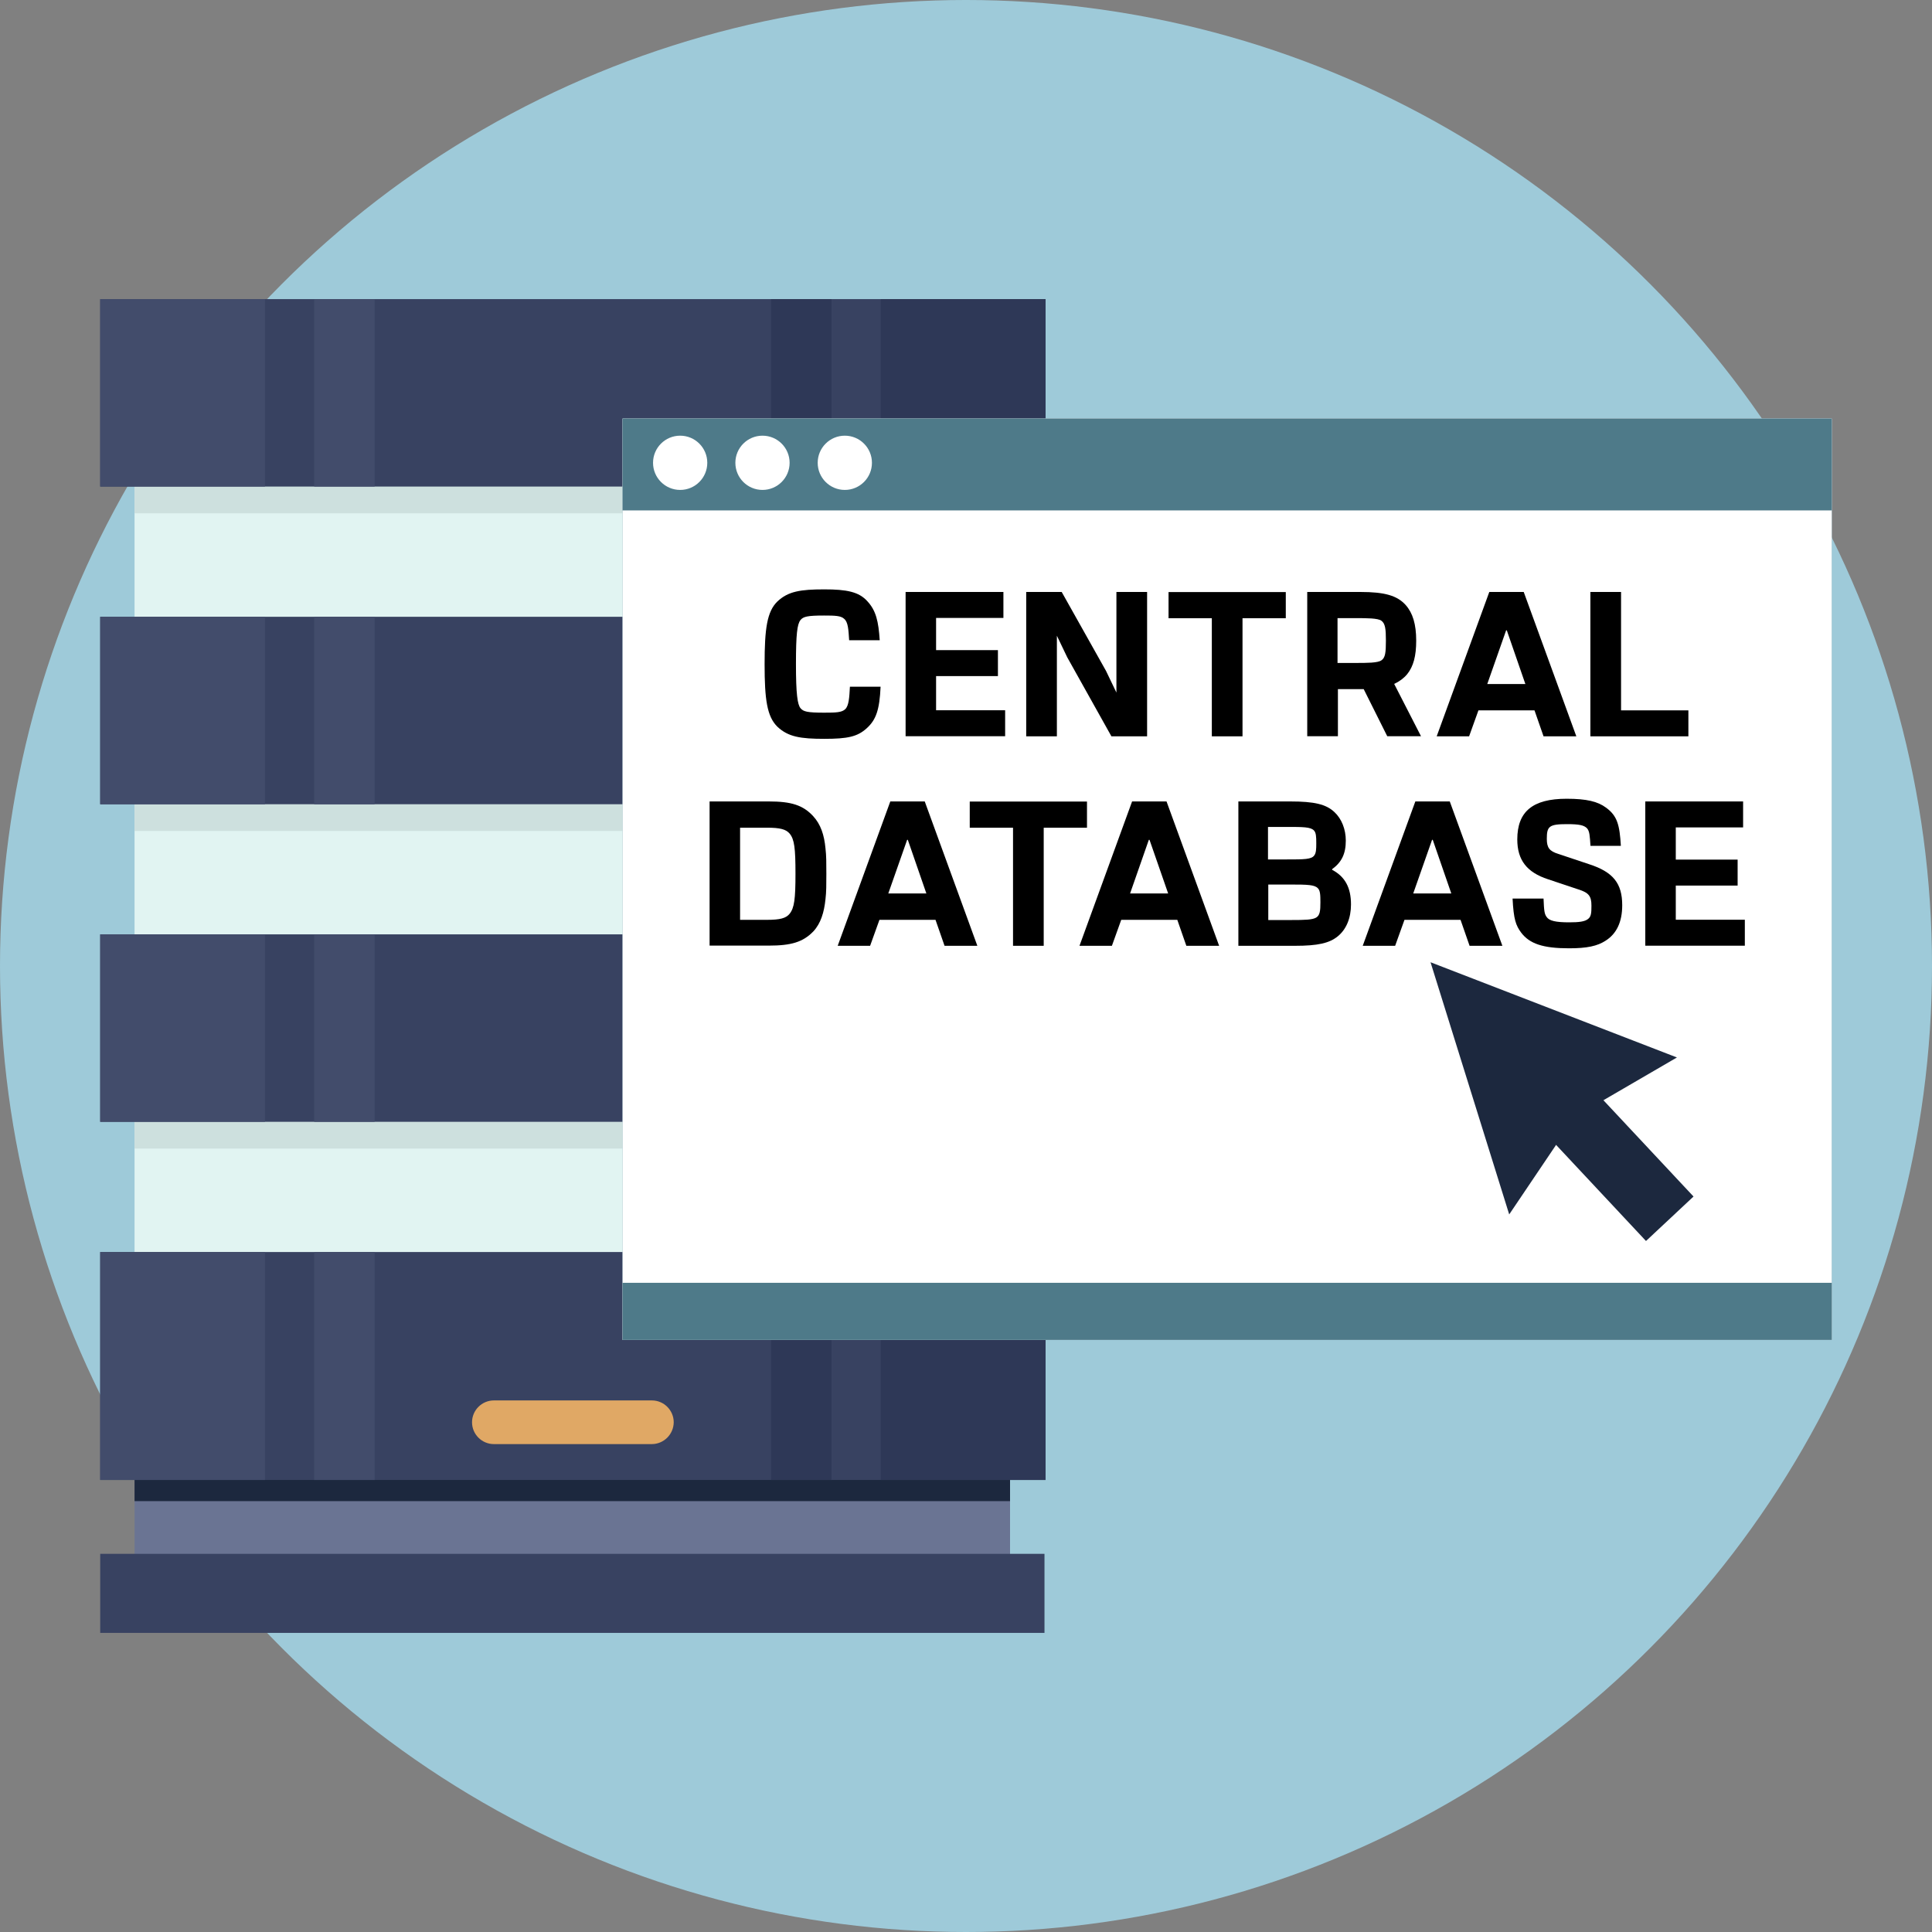 <?xml version="1.0" encoding="utf-8"?>
<!-- Generator: Adobe Illustrator 22.0.1, SVG Export Plug-In . SVG Version: 6.00 Build 0)  -->
<svg version="1.1" id="Layer_1" xmlns="http://www.w3.org/2000/svg" xmlns:xlink="http://www.w3.org/1999/xlink" x="0px" y="0px"
	 viewBox="0 0 2008.8 2008.8" style="enable-background:new 0 0 2008.8 2008.8;" xml:space="preserve">
<rect x="0" y="0" width="2008.8" height="2008.8" fill="#808080" stroke="none"/>
<style type="text/css">
	.st0{fill:#9ECAD9;}
	.st1{fill:#E1F4F2;}
	.st2{fill:#CDE0DE;}
	.st3{fill:#384261;}
	.st4{fill:#2E3857;}
	.st5{fill:#424C6B;}
	.st6{fill:#6A7493;}
	.st7{fill:#1C283E;}
	.st8{fill:#E0A865;}
	.st9{fill:#6C98A7;}
	.st10{fill:#FFFFFF;}
	.st11{fill:#4E7A89;}
</style>
<circle class="st0" cx="1004.4" cy="1004.4" r="1004.4"/>
<g>
	<rect x="139.9" y="490.7" class="st1" width="910.3" height="248.7"/>
	<rect x="139.9" y="490.7" class="st2" width="910.3" height="43"/>
	<g>
		<rect x="104.2" y="311" class="st3" width="982.9" height="194.9"/>
		<rect x="915.8" y="311" class="st4" width="171.3" height="194.9"/>
		<rect x="801.7" y="311" class="st4" width="62.8" height="194.9"/>
		<g>
			<rect x="104.2" y="311" class="st5" width="171.3" height="194.9"/>
			<rect x="326.7" y="311" class="st5" width="62.8" height="194.9"/>
		</g>
	</g>
	<rect x="139.9" y="821" class="st1" width="910.3" height="218.7"/>
	<rect x="139.9" y="821" class="st2" width="910.3" height="43"/>
	<g>
		<rect x="104.2" y="641.3" class="st3" width="982.9" height="194.9"/>
		<rect x="915.8" y="641.3" class="st4" width="171.3" height="194.9"/>
		<rect x="801.7" y="641.3" class="st4" width="62.8" height="194.9"/>
		<g>
			<rect x="104.2" y="641.3" class="st5" width="171.3" height="194.9"/>
			<rect x="326.7" y="641.3" class="st5" width="62.8" height="194.9"/>
		</g>
	</g>
	<rect x="139.9" y="1514.1" class="st6" width="910.3" height="138"/>
	<rect x="139.9" y="1410.8" class="st7" width="910.3" height="150"/>
	<rect x="139.9" y="1151.2" class="st1" width="910.3" height="248.7"/>
	<rect x="139.9" y="1151.2" class="st2" width="910.3" height="43"/>
	<rect x="104.2" y="1301.8" class="st3" width="982.9" height="237"/>
	<rect x="915.8" y="1301.8" class="st4" width="171.3" height="237"/>
	<rect x="801.7" y="1301.8" class="st4" width="62.8" height="237"/>
	<g>
		<rect x="104.2" y="1301.8" class="st5" width="171.3" height="237"/>
		<rect x="326.7" y="1301.8" class="st5" width="62.8" height="237"/>
	</g>
	<g>
		<rect x="104.2" y="971.5" class="st3" width="982.9" height="194.9"/>
		<rect x="915.8" y="971.5" class="st4" width="171.3" height="194.9"/>
		<rect x="801.7" y="971.5" class="st4" width="62.8" height="194.9"/>
		<g>
			<rect x="104.2" y="971.5" class="st5" width="171.3" height="194.9"/>
			<rect x="326.7" y="971.5" class="st5" width="62.8" height="194.9"/>
		</g>
	</g>
	<rect x="104.2" y="1615.6" class="st3" width="981.8" height="82.2"/>
	<path class="st8" d="M677.7,1501.5H513.5c-12.5,0-22.7-10.2-22.7-22.7l0,0c0-12.5,10.2-22.7,22.7-22.7h164.3
		c12.5,0,22.7,10.2,22.7,22.7l0,0C700.4,1491.3,690.2,1501.5,677.7,1501.5z"/>
	<rect x="647.3" y="435.2" class="st9" width="1257.3" height="958"/>
	<rect x="647.3" y="435.2" class="st10" width="1257.3" height="958"/>
	<rect x="647.3" y="1333.8" class="st11" width="1257.3" height="59.4"/>
	<rect x="647.3" y="435.2" class="st11" width="1257.3" height="95.5"/>
	<circle class="st10" cx="707.2" cy="481.2" r="28.2"/>
	<circle class="st10" cx="792.8" cy="481.2" r="28.2"/>
	<circle class="st10" cx="878.4" cy="481.2" r="28.2"/>
	<path d="M882.9,665.7c-0.7-11.2-1.1-18.9-5.2-22.3c-3.4-3.2-9.4-3.4-20.9-3.4c-17.3,0-21.6,1.1-24.5,4.7
		c-3.4,4.3-4.7,14.6-4.7,45.7c0,31.3,1.6,42.1,4.7,45.9c2.9,3.6,7.2,4.7,24.5,4.7c12.4,0,18.4-0.2,22-3.6c3.8-3.6,4.3-12.1,4.9-23.4
		h31.9c-1.1,24.1-4.7,34.4-14.4,43.2c-9.7,8.8-19.8,11-44.1,11c-24.7,0-37.6-2-48.8-12.6c-10.8-10.6-13.3-28.3-13.3-65
		c0-36.9,2.5-54.7,13.3-65.2c11.2-10.6,24.1-12.6,48.8-12.6c23.2,0,36,2.5,44.8,12.4c9,9.7,11.5,20.9,12.8,40.5H882.9z"/>
	<path d="M1043.3,642.5h-70v33.5h64.3v27h-64.3v35.5h71.8v27H941.6V615.5h101.7V642.5z"/>
	<path d="M1155.6,765.6l-45.9-82.1l-10.8-22.5v104.6H1067V615.5h36.9l46.1,82.1l10.8,22.5V615.5h31.9v150.1H1155.6z"/>
	<path d="M1336.9,642.8h-45v122.8H1260V642.8h-45v-27.2h121.9V642.8z"/>
	<path d="M1359.2,615.5h55.3c25.4,0,38.2,3.8,47,13.5c7.4,8.3,11,20,11,37.1c0,16-2.9,26.8-9.4,34.9c-3.6,4.3-8.1,7.6-13.5,10.1
		l27.9,54.4h-35.1l-24.5-49h-26.8v49h-31.9V615.5z M1390.7,689.3h19.1c11.5,0,22.7,0,26.5-2.7c4.1-2.7,4.7-8.3,4.7-20.5
		s-0.7-17.8-4.7-20.7c-3.6-2.7-15.3-2.7-26.5-2.7h-19.1V689.3z"/>
	<path d="M1604.9,765.6l-9.4-27h-58.3l-9.7,27h-33.7l54.7-150.1h35.8l54.7,150.1H1604.9z M1566.7,655.4h-0.7l-19.6,55.8h39.6
		L1566.7,655.4z"/>
	<path d="M1685.5,615.5v123.1h70v27h-101.9V615.5H1685.5z"/>
	<g>
		<path d="M737.8,983.4V833.3h61.6c23.2,0,35.5,3.8,46.1,15.3c7.9,8.6,11.5,19.6,12.8,33.5c0.9,7.4,0.9,15.3,0.9,26.5
			c0,11,0,18.9-0.9,26.3c-1.4,13.7-4.9,25.2-12.6,33.5c-10.8,11.2-23.2,14.8-46.3,14.8H737.8z M769.5,956.4h28.1
			c13.3,0,19.6-1.6,23.4-6.3c4.9-6.1,6.1-15.3,6.1-41.6c0-26.5-1.1-35.8-6.1-41.8c-3.8-4.5-10.1-6.1-23.4-6.1h-28.1V956.4z"/>
		<path d="M982.1,983.4l-9.4-27h-58.3l-9.7,27H871l54.7-150.1h35.8l54.7,150.1H982.1z M943.9,873.2h-0.7L923.6,929h39.6L943.9,873.2
			z"/>
		<path d="M1130.2,860.6h-45v122.8h-31.9V860.6h-45v-27.2h121.9V860.6z"/>
		<path d="M1233.5,983.4l-9.4-27h-58.3l-9.7,27h-33.7l54.7-150.1h35.8l54.7,150.1H1233.5z M1195.2,873.2h-0.7L1175,929h39.6
			L1195.2,873.2z"/>
		<path d="M1341.5,833.3c25,0,37.3,2.9,45.9,11c7.6,7,11.9,18,11.9,29.7c0,13.7-4.3,22.5-14.2,29.7v0.7c13.3,7,19.6,18.4,19.6,36
			c0,14.2-4.9,25.9-13.7,33.1c-8.8,7.2-20.9,9.9-44.5,9.9h-58.9V833.3H1341.5z M1318.5,893.6h18.9c18.9,0,26.3,0,29.2-4.3
			c1.8-2.5,2-6.3,2-12.4c0-7-0.2-11.2-2.5-13.5c-3.6-3.6-11.2-3.6-28.8-3.6h-18.9V893.6z M1318.7,956.6h23.4
			c14.6,0,22.3-0.2,26.3-2.5s4.5-7,4.5-15.8c0-7.9-0.2-12.4-2.7-14.8c-3.4-3.6-11-3.8-28.1-3.8h-23.4V956.6z"/>
		<path d="M1528,983.4l-9.4-27h-58.3l-9.7,27h-33.7l54.7-150.1h35.8l54.7,150.1H1528z M1489.7,873.2h-0.7l-19.6,55.8h39.6
			L1489.7,873.2z"/>
		<path d="M1653.7,879.7c-0.7-10.8-0.9-15.7-3.8-18.7c-3.1-2.9-7.6-4.1-20.5-4.1c-18.7,0-21.1,2.2-21.1,15.3
			c0,9.2,2.7,12.8,12.1,15.7l31.7,10.6c25.2,8.1,34.6,20,34.6,42.7c0,17.5-5.9,29.7-17.3,36.9c-8.6,5.6-19.3,7.9-38,7.9
			c-27,0-40.9-4.7-49.7-16.2c-5.6-7.6-7.9-13.7-9-35.5h32.2c0.5,12.6,0.9,16,3.2,19.1c2.7,4.1,9.7,5.6,23.4,5.6
			c10.1,0,16.4-0.7,19.8-3.6c3.1-2.5,3.4-6.1,3.4-13.7c0-9.9-2.7-13.5-13.5-16.9l-31.7-10.6c-22-7.2-31.9-20-31.9-41.4
			c0-29,16-42.3,51.3-42.3c20.9,0,32.4,2.9,40.9,9.2c11.9,8.6,14.2,18.2,15.5,39.8H1653.7z"/>
		<path d="M1812.4,860.3h-70v33.5h64.3v27h-64.3v35.5h71.8v27h-103.5V833.3h101.7V860.3z"/>
	</g>
	<g>
		<polygon class="st7" points="1743.6,1099.5 1637.7,1161.1 1569.2,1262.7 1487.4,1000.5 		"/>
		
			<rect x="1638.4" y="1103.5" transform="matrix(0.73 -0.683 0.683 0.73 -367.318 1465.903)" class="st7" width="67.7" height="188.9"/>
	</g>
</g>
</svg>
